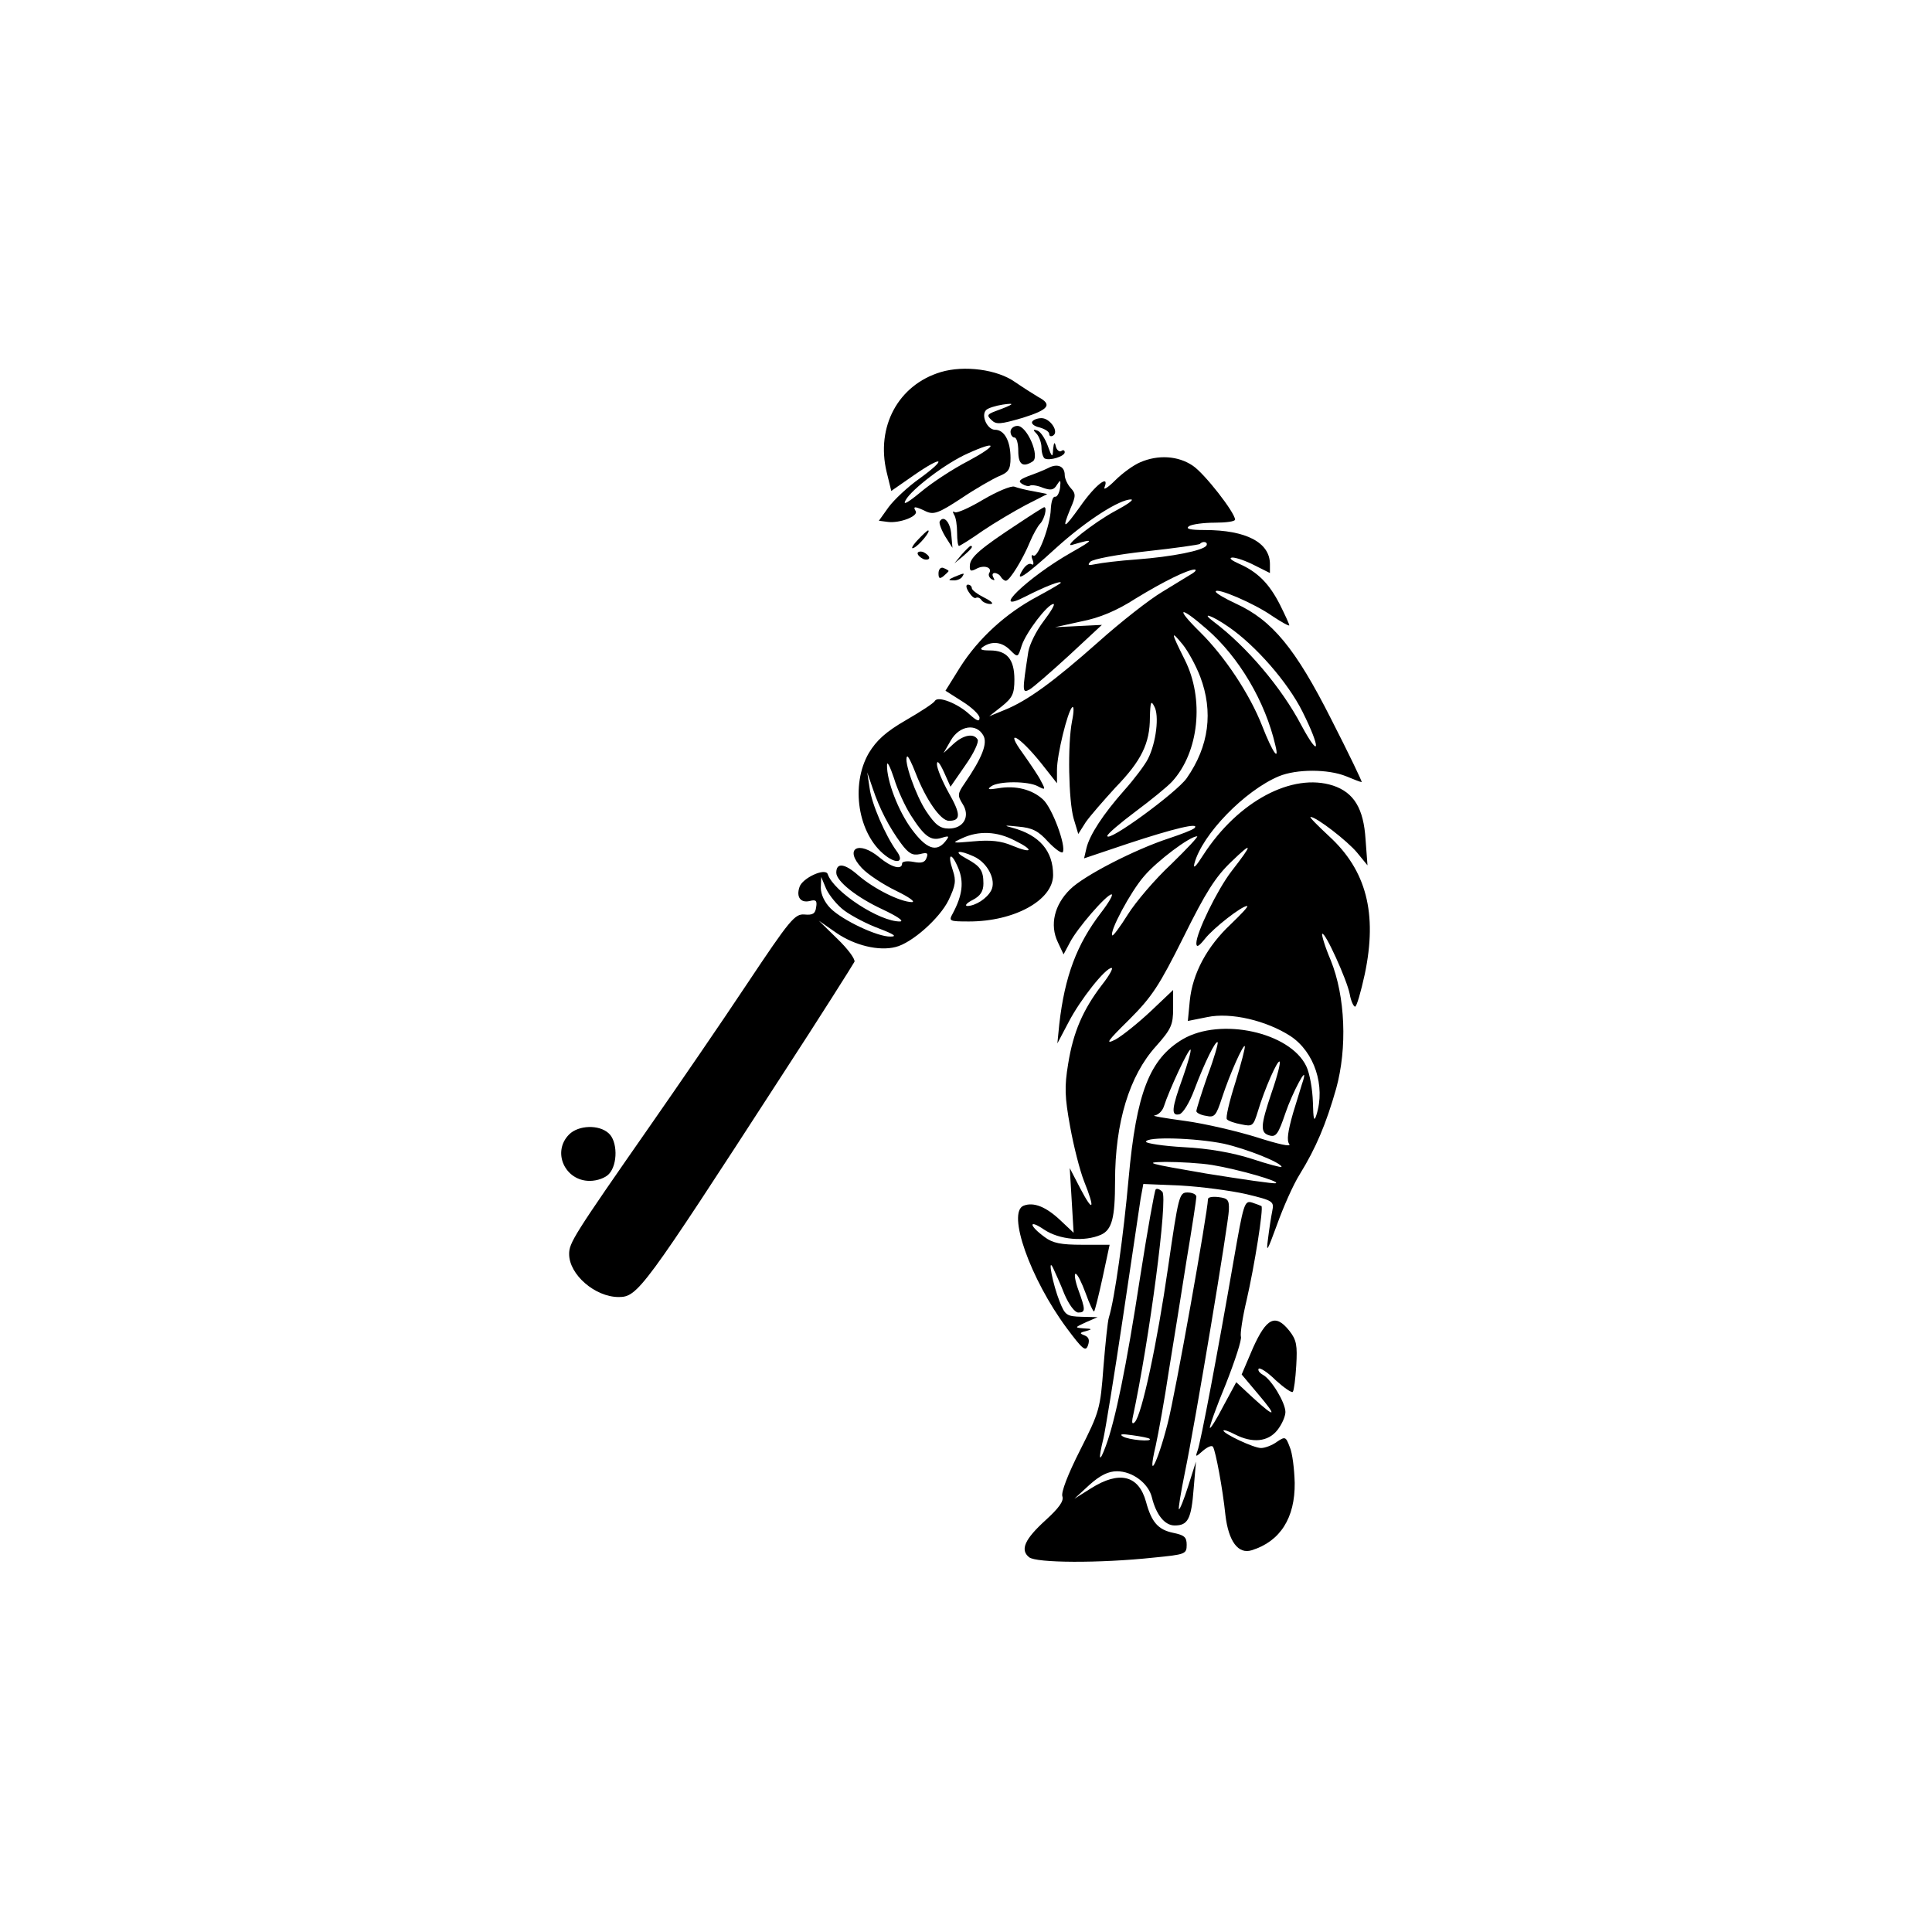 <?xml version="1.0" standalone="no"?>
<!DOCTYPE svg PUBLIC "-//W3C//DTD SVG 20010904//EN"
 "http://www.w3.org/TR/2001/REC-SVG-20010904/DTD/svg10.dtd">
<svg version="1.0" xmlns="http://www.w3.org/2000/svg"
 width="499pt" height="499pt" viewBox="0 0 499 499"
 preserveAspectRatio="xMidYMid meet">

<g transform="translate(0,499) scale(0.1,-0.1)"
fill="#000000" stroke="none">
<path d="M2430 4029 c-110 -33 -168 -141 -140 -258 l12 -49 59 41 c75 52 87
44 14 -9 -30 -21 -66 -55 -80 -74 l-25 -35 23 -3 c31 -4 80 15 72 28 -8 13 -2
13 27 -1 20 -9 33 -4 91 34 37 25 81 50 97 57 25 10 30 18 30 47 0 44 -16 73
-40 73 -20 0 -37 37 -23 51 5 5 24 11 43 14 34 5 30 1 -19 -17 -21 -8 -23 -11
-10 -23 12 -12 23 -11 81 6 67 21 77 34 39 54 -10 6 -37 23 -59 38 -46 33
-132 44 -192 26z m72 -229 c-41 -21 -97 -58 -124 -81 -34 -28 -47 -35 -39 -21
15 28 104 96 161 121 77 35 78 22 2 -19z"/>
<path d="M2666 3901 c-3 -5 5 -12 19 -15 14 -4 25 -11 25 -17 0 -6 5 -7 10 -4
16 10 -8 45 -30 45 -10 0 -21 -4 -24 -9z"/>
<path d="M2610 3875 c0 -8 5 -15 10 -15 6 0 10 -16 10 -35 0 -35 12 -43 37
-27 20 12 -14 92 -39 92 -10 0 -18 -7 -18 -15z"/>
<path d="M2678 3869 c6 -7 12 -23 12 -35 0 -13 4 -25 8 -28 12 -7 52 5 52 16
0 5 -4 7 -9 3 -5 -3 -12 3 -14 12 -3 13 -5 11 -7 -7 -1 -23 -3 -22 -14 9 -7
19 -19 37 -27 39 -11 4 -12 2 -1 -9z"/>
<path d="M2945 3796 c-17 -7 -46 -28 -65 -47 -19 -19 -31 -26 -27 -17 13 34
-24 6 -63 -50 -43 -60 -48 -61 -25 -5 14 32 14 38 0 53 -8 9 -15 24 -15 33 0
23 -19 31 -43 18 -12 -6 -35 -15 -52 -21 -22 -9 -26 -13 -15 -20 8 -5 17 -7
21 -4 4 2 19 0 33 -6 20 -7 28 -6 36 8 9 14 10 13 8 -8 -2 -14 -8 -24 -13 -23
-6 1 -10 -14 -11 -32 -1 -41 -33 -127 -45 -120 -5 4 -6 -2 -2 -11 4 -10 2 -15
-3 -11 -6 3 -15 -3 -22 -14 -23 -36 4 -19 86 56 76 69 164 126 194 125 7 -1
-12 -14 -42 -30 -54 -29 -139 -96 -110 -87 58 17 57 14 -3 -20 -113 -64 -216
-164 -117 -113 49 25 90 41 90 35 0 -2 -28 -18 -61 -36 -81 -43 -152 -108
-199 -182 l-38 -61 44 -28 c24 -15 44 -34 44 -42 0 -11 -7 -8 -26 9 -30 28
-81 48 -89 35 -3 -6 -37 -28 -75 -50 -52 -30 -76 -52 -96 -85 -48 -83 -28
-209 42 -264 32 -25 51 -17 29 12 -28 39 -64 121 -69 162 l-6 40 14 -41 c18
-54 43 -101 73 -142 20 -27 30 -32 49 -28 19 5 22 3 17 -10 -4 -12 -14 -14
-34 -10 -16 3 -29 1 -29 -4 0 -18 -28 -10 -58 15 -55 46 -93 23 -46 -27 16
-17 56 -43 89 -59 33 -16 51 -29 40 -29 -31 1 -97 34 -138 69 -35 31 -57 34
-57 7 0 -22 53 -64 120 -95 36 -17 56 -30 45 -31 -53 -1 -172 77 -187 122 -6
18 -66 -10 -73 -33 -9 -26 3 -42 27 -36 15 4 19 1 16 -16 -2 -17 -9 -21 -30
-19 -25 2 -37 -12 -149 -180 -67 -101 -179 -264 -248 -363 -200 -287 -211
-305 -211 -334 0 -53 67 -111 128 -111 49 0 63 19 418 567 103 158 188 293
191 299 2 7 -17 33 -44 59 l-48 47 46 -32 c47 -32 109 -47 152 -36 42 10 114
74 137 121 18 38 20 50 11 77 -15 44 -4 49 14 6 15 -36 11 -70 -14 -117 -11
-20 -10 -21 42 -21 117 0 217 55 217 120 0 62 -35 103 -105 122 -24 6 -21 7
15 3 36 -3 52 -11 77 -39 18 -19 35 -31 38 -27 9 16 -27 114 -51 136 -28 26
-71 37 -116 29 -25 -4 -29 -3 -18 5 19 14 96 14 121 0 19 -10 20 -9 8 13 -6
13 -28 45 -47 72 -49 67 -10 46 47 -25 l41 -52 0 35 c0 38 27 149 39 161 5 5
5 -11 0 -35 -12 -62 -9 -206 4 -252 l12 -40 19 30 c11 16 46 56 77 90 67 69
89 114 89 181 1 40 3 45 11 29 14 -23 5 -95 -16 -136 -8 -16 -36 -53 -61 -81
-55 -62 -90 -116 -98 -150 l-6 -26 113 38 c118 39 188 56 172 40 -6 -5 -35
-16 -65 -26 -89 -29 -221 -97 -256 -132 -41 -40 -53 -92 -32 -136 l15 -32 16
30 c18 36 95 125 108 125 5 0 -7 -21 -27 -47 -63 -82 -94 -165 -108 -288 l-5
-50 29 55 c30 58 95 140 111 140 5 0 -6 -20 -25 -44 -49 -64 -74 -122 -87
-203 -10 -60 -9 -86 5 -163 9 -50 25 -113 36 -141 29 -72 24 -83 -9 -20 l-28
54 5 -83 5 -84 -34 32 c-37 35 -69 48 -95 38 -44 -17 17 -189 111 -316 41 -55
49 -62 55 -45 5 14 2 22 -9 26 -13 5 -13 7 4 11 17 5 16 6 -5 7 -25 2 -25 2 5
16 l30 13 -41 1 c-39 1 -43 4 -57 39 -18 45 -32 118 -17 87 5 -11 19 -41 29
-67 12 -28 27 -48 36 -48 19 0 19 7 0 59 -8 22 -11 41 -7 41 5 0 16 -23 26
-50 10 -28 20 -49 22 -47 2 2 12 42 22 88 l18 84 -71 0 c-54 0 -76 4 -97 20
-41 30 -42 47 -1 19 39 -26 104 -32 147 -13 28 13 36 43 36 138 0 152 37 273
106 349 39 44 44 55 44 97 l0 48 -58 -55 c-32 -30 -73 -63 -91 -73 -28 -14
-21 -4 35 51 60 60 78 88 141 214 57 115 82 155 124 195 55 53 56 47 0 -25
-37 -48 -91 -159 -91 -186 0 -12 6 -9 22 11 22 28 95 85 109 85 5 0 -15 -21
-42 -47 -61 -57 -99 -127 -106 -198 l-5 -52 50 10 c61 13 153 -9 215 -49 62
-41 91 -129 67 -204 -6 -19 -8 -11 -9 33 -1 33 -8 74 -17 93 -42 88 -221 127
-319 70 -86 -51 -120 -139 -140 -360 -13 -145 -36 -311 -51 -359 -3 -9 -9 -67
-14 -128 -8 -107 -10 -115 -60 -214 -32 -63 -50 -110 -46 -120 4 -12 -9 -30
-43 -61 -54 -49 -67 -77 -43 -96 17 -15 182 -16 322 -1 81 8 85 9 85 33 0 20
-6 25 -35 31 -39 8 -56 28 -70 80 -19 69 -69 81 -142 35 l-43 -27 39 36 c28
25 49 35 71 35 40 0 81 -31 90 -67 11 -45 33 -73 59 -73 34 0 43 16 49 95 l6
70 -20 -63 c-11 -35 -22 -62 -24 -60 -2 1 5 44 15 93 28 135 113 646 114 680
1 26 -3 30 -26 33 -16 2 -28 0 -28 -5 -1 -35 -84 -502 -104 -579 -27 -106 -54
-155 -31 -58 7 32 23 120 34 194 12 74 33 203 46 287 14 83 25 156 25 162 0 6
-10 11 -23 11 -21 0 -23 -7 -50 -193 -28 -195 -68 -382 -86 -400 -6 -6 -8 -3
-6 9 44 204 92 571 77 586 -7 7 -14 9 -17 6 -3 -3 -21 -104 -40 -225 -36 -235
-65 -374 -89 -438 -17 -46 -20 -37 -6 20 5 22 28 162 50 310 22 149 43 287 46
309 l7 38 96 -4 c53 -3 129 -13 169 -22 71 -17 73 -19 68 -44 -3 -15 -8 -47
-11 -72 -5 -38 -2 -32 23 36 16 45 42 104 59 131 42 68 68 130 94 221 29 105
24 238 -14 332 -15 35 -24 66 -22 68 7 7 64 -119 71 -155 3 -18 10 -33 14 -33
4 0 15 38 25 84 33 157 4 268 -92 356 -30 28 -52 50 -48 50 15 0 95 -62 120
-92 l27 -33 -5 67 c-5 80 -30 121 -84 139 -105 34 -245 -40 -335 -179 -19 -30
-27 -38 -23 -22 20 75 130 188 218 225 46 19 127 19 174 0 19 -8 37 -15 40
-15 2 0 -33 73 -79 163 -92 182 -152 255 -246 298 -28 13 -52 27 -52 31 0 12
99 -30 146 -63 24 -16 44 -27 44 -24 0 3 -11 27 -24 53 -28 55 -58 85 -106
106 -20 9 -27 15 -17 16 10 0 36 -9 57 -20 l40 -20 0 23 c0 56 -62 88 -168 88
-38 0 -51 3 -41 10 8 5 38 9 67 9 28 0 52 3 52 8 -1 19 -79 119 -109 139 -38
26 -90 29 -136 9z m171 -215 c-8 -13 -88 -29 -181 -36 -44 -3 -91 -9 -105 -12
-19 -4 -22 -3 -14 6 6 7 71 19 144 27 74 8 136 17 139 19 8 9 22 5 17 -4z
m-36 -72 c-8 -5 -43 -26 -77 -47 -34 -20 -109 -79 -166 -130 -115 -102 -183
-152 -243 -176 l-39 -16 33 26 c27 22 32 32 32 69 0 52 -19 75 -63 75 -24 0
-28 3 -17 10 23 15 48 12 69 -9 20 -20 20 -20 30 12 12 35 67 107 82 107 5 0
-7 -20 -26 -45 -19 -25 -36 -60 -39 -78 -16 -104 -16 -108 3 -98 9 5 55 45
102 88 l85 79 -61 -3 -60 -3 68 15 c47 9 92 28 140 59 72 44 133 74 152 75 6
0 3 -5 -5 -10z m37 -144 c83 -72 151 -187 177 -300 11 -44 -7 -19 -34 50 -32
82 -97 180 -161 243 -65 64 -53 69 18 7z m56 6 c70 -48 153 -143 191 -219 48
-96 46 -126 -3 -35 -51 97 -141 203 -226 267 -36 27 -5 17 38 -13z m-73 -129
c34 -90 23 -179 -35 -262 -26 -37 -205 -168 -205 -149 0 5 33 33 73 63 39 29
82 64 94 77 70 76 84 214 33 315 -36 72 -37 78 -5 39 13 -16 34 -54 45 -83z
m-560 -152 c11 -20 -3 -57 -49 -124 -18 -26 -18 -31 -5 -52 21 -32 3 -64 -35
-64 -23 0 -35 9 -59 45 -27 41 -59 132 -49 141 2 3 12 -17 22 -43 26 -67 64
-123 86 -123 31 0 31 17 -1 73 -16 29 -30 62 -30 73 0 12 7 4 18 -20 l17 -38
38 55 c22 31 36 61 32 67 -10 17 -37 12 -63 -12 l-25 -23 19 33 c22 38 66 45
84 12z m-188 -205 c35 -55 52 -68 80 -59 20 6 21 5 9 -10 -23 -28 -49 -18 -86
32 -35 47 -65 126 -64 166 0 12 8 -4 18 -34 9 -30 29 -73 43 -95z m269 -66
c51 -25 46 -35 -7 -13 -28 12 -56 15 -99 11 -57 -5 -58 -5 -30 8 43 20 90 18
136 -6z m404 -61 c-42 -39 -92 -98 -112 -130 -20 -32 -38 -56 -40 -54 -9 8 47
113 82 153 33 39 118 103 137 103 4 0 -26 -32 -67 -72z m-510 20 c36 -16 59
-62 45 -88 -11 -21 -41 -40 -62 -40 -7 1 -1 8 15 16 19 10 27 22 27 42 0 34
-8 45 -45 65 -35 19 -19 23 20 5z m-334 -140 c19 -14 59 -35 89 -46 39 -15 48
-21 30 -21 -33 -1 -124 42 -155 73 -15 15 -25 36 -25 53 l1 28 13 -31 c8 -17
29 -43 47 -56z m938 -426 c-16 -46 -29 -87 -29 -92 0 -4 11 -10 25 -12 22 -5
26 0 41 46 21 64 55 139 59 134 2 -2 -9 -44 -24 -93 -16 -50 -26 -93 -22 -96
3 -4 20 -10 37 -13 29 -6 31 -5 43 34 17 57 51 134 56 128 3 -2 -6 -38 -20
-78 -30 -89 -31 -106 -5 -113 16 -4 22 5 40 58 18 53 59 130 46 85 -3 -8 -14
-46 -26 -84 -14 -49 -17 -72 -10 -81 6 -8 -29 0 -82 17 -51 16 -136 36 -188
43 -52 7 -87 13 -78 14 9 1 20 11 24 23 13 41 64 151 69 147 2 -3 -7 -35 -20
-72 -29 -80 -31 -100 -9 -95 9 2 26 29 39 64 26 69 55 128 60 122 2 -2 -9 -41
-26 -86z m42 -176 c58 -13 149 -49 149 -60 0 -2 -35 7 -77 21 -50 16 -113 27
-175 30 -54 3 -98 10 -98 14 0 14 128 10 201 -5z m-30 -55 c67 -11 178 -43
164 -47 -5 -2 -86 10 -180 25 -151 26 -163 29 -105 30 36 0 90 -3 121 -8z
m-162 -707 c10 -9 -55 -3 -69 6 -10 6 -2 7 25 3 22 -3 42 -7 44 -9z"/>
<path d="M2540 3700 c-35 -21 -68 -36 -74 -33 -5 4 -6 1 -2 -6 5 -7 8 -28 8
-47 0 -19 2 -34 5 -34 2 0 30 17 61 39 31 21 82 51 112 67 l55 28 -35 7 c-19
3 -42 9 -50 12 -8 3 -44 -12 -80 -33z"/>
<path d="M2629 3637 c-96 -63 -123 -86 -124 -107 -1 -15 2 -17 17 -9 20 11 42
3 33 -11 -3 -5 0 -12 6 -16 8 -4 9 -3 5 4 -4 7 -3 12 3 12 5 0 13 -4 16 -10 3
-5 9 -10 13 -10 10 0 45 58 62 100 8 19 20 41 27 48 11 12 18 42 10 42 -2 0
-32 -19 -68 -43z"/>
<path d="M2427 3643 c-2 -4 4 -21 14 -38 l19 -30 -3 34 c-2 32 -20 52 -30 34z"/>
<path d="M2369 3594 c-13 -14 -17 -23 -9 -19 13 5 46 45 37 45 -2 0 -14 -11
-28 -26z"/>
<path d="M2484 3558 l-19 -23 23 19 c21 18 27 26 19 26 -2 0 -12 -10 -23 -22z"/>
<path d="M2370 3561 c0 -5 7 -11 15 -15 8 -3 15 -1 15 3 0 5 -7 11 -15 15 -8
3 -15 1 -15 -3z"/>
<path d="M2424 3509 c0 -13 3 -15 13 -7 7 6 13 12 13 13 0 2 -6 5 -13 8 -7 3
-13 -3 -13 -14z"/>
<path d="M2465 3500 c-16 -7 -17 -9 -3 -9 9 -1 20 4 23 9 7 11 7 11 -20 0z"/>
<path d="M2502 3461 c7 -11 15 -18 19 -15 4 2 10 0 14 -6 3 -5 14 -10 23 -10
10 0 3 7 -15 16 -18 9 -33 20 -33 25 0 5 -5 9 -10 9 -6 0 -5 -8 2 -19z"/>
<path d="M1470 2060 c-45 -45 -11 -120 53 -120 20 0 41 8 50 18 23 25 22 85
-1 105 -25 23 -78 21 -102 -3z"/>
<path d="M3186 1733 c-40 -231 -85 -470 -93 -490 -6 -17 -5 -17 14 0 12 10 23
15 26 10 7 -12 25 -108 32 -176 8 -68 33 -102 68 -91 74 23 112 84 111 174 -1
36 -6 78 -13 93 -10 27 -12 27 -33 13 -12 -9 -31 -16 -41 -16 -19 0 -97 37
-97 45 0 3 13 -1 30 -10 45 -23 85 -19 109 11 12 15 21 36 21 47 0 24 -36 84
-58 96 -9 5 -14 12 -11 16 4 3 24 -10 44 -30 21 -19 41 -33 44 -30 3 3 7 34 9
68 3 52 1 66 -18 90 -36 45 -59 33 -94 -45 l-29 -68 42 -50 c51 -60 46 -64
-13 -10 l-43 40 -33 -61 c-17 -33 -33 -59 -35 -57 -2 2 16 53 41 113 24 61 42
116 39 123 -2 7 4 49 15 95 20 87 44 237 38 242 -2 1 -12 5 -24 9 -20 6 -22
-2 -48 -151z"/>
</g>
</svg>
